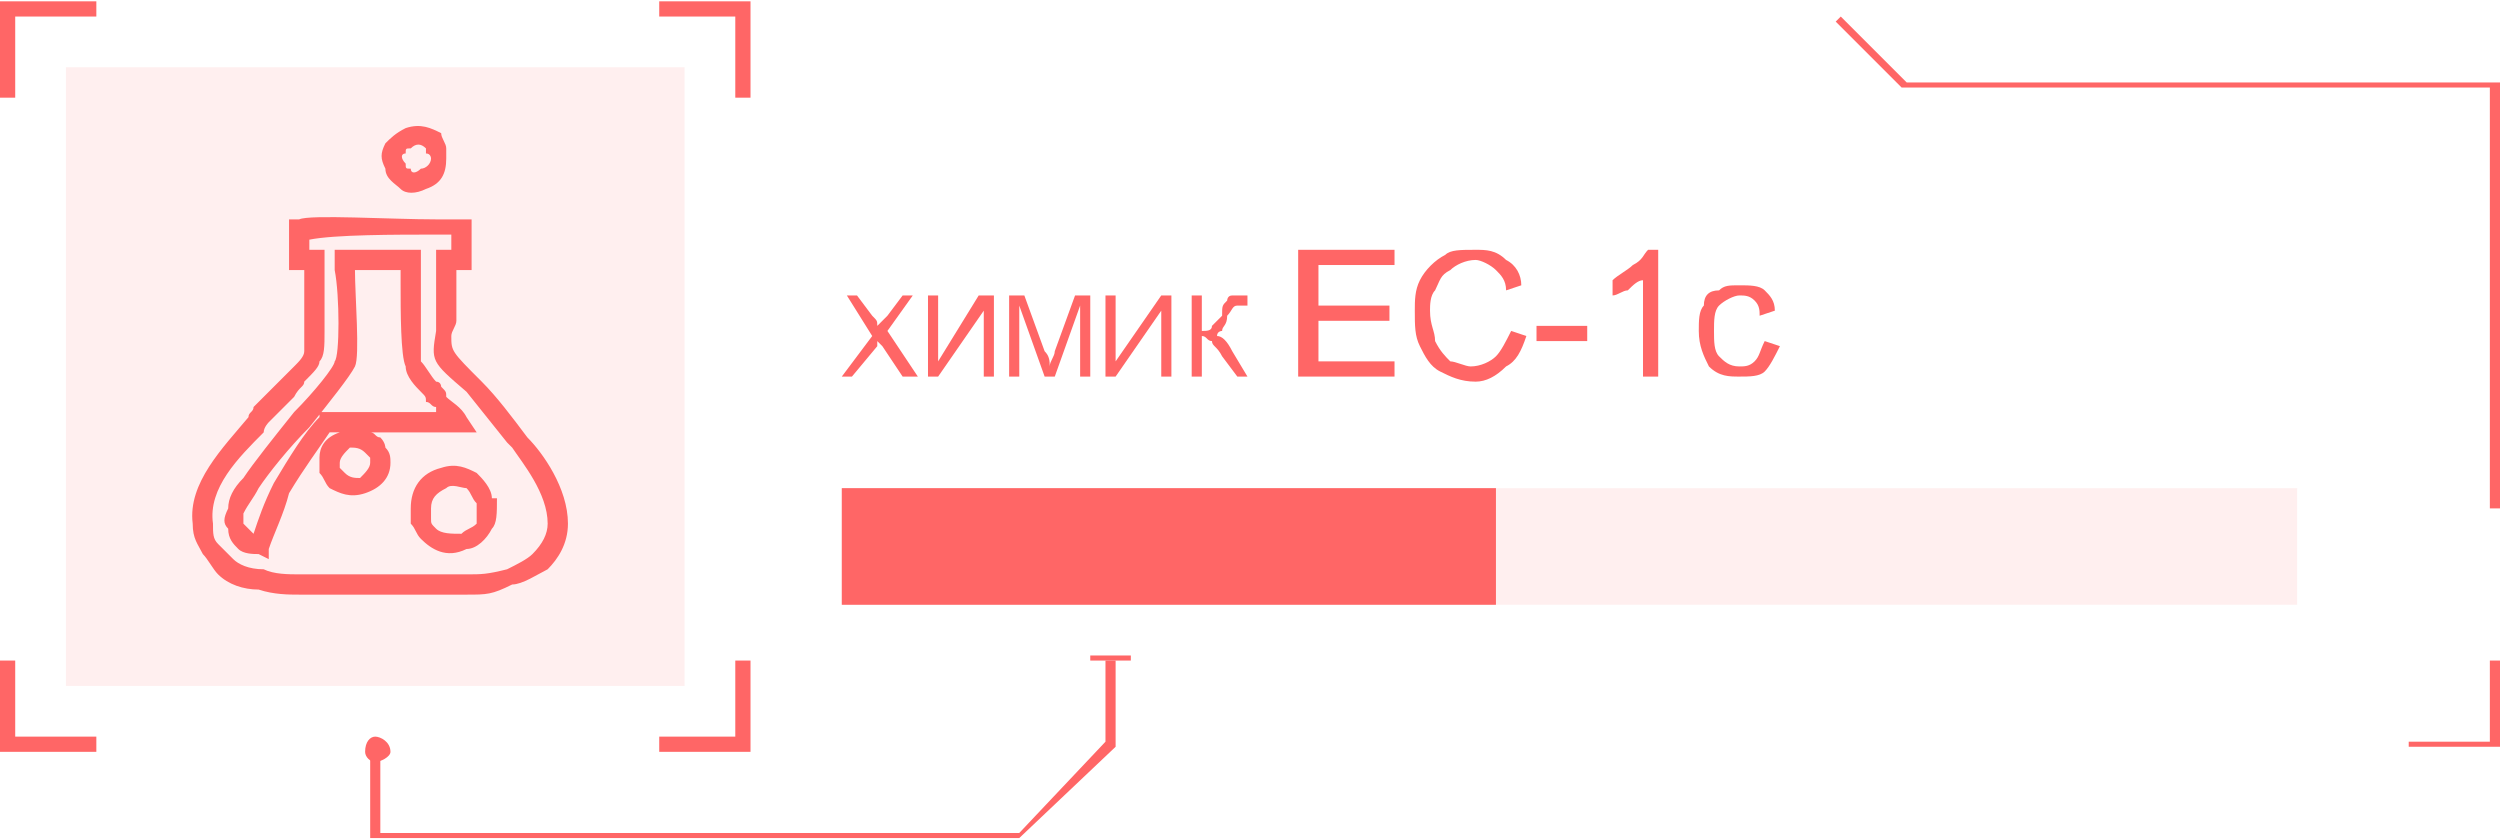 <?xml version="1.0" encoding="UTF-8"?>
<!DOCTYPE svg PUBLIC "-//W3C//DTD SVG 1.1//EN" "http://www.w3.org/Graphics/SVG/1.1/DTD/svg11.dtd">
<!-- Creator: CorelDRAW X7 -->
<svg xmlns="http://www.w3.org/2000/svg" xml:space="preserve" width="189.705mm" height="63.693mm" version="1.1" style="shape-rendering:geometricPrecision; text-rendering:geometricPrecision; image-rendering:optimizeQuality; fill-rule:evenodd; clip-rule:evenodd"
viewBox="0 0 493 165"
 xmlns:xlink="http://www.w3.org/1999/xlink">
 <defs>
  <style type="text/css">
   <![CDATA[
    .fil0 {fill:#FF6666;fill-rule:nonzero}
    .fil1 {fill:#FF6666;fill-rule:nonzero;fill-opacity:0.102}
   ]]>
  </style>
 </defs>
 <g id="Слой_x0020_1">
  <g id="_2192270632048">
   <polygon class="fil0" points="201,165 73,165 73,148 75,148 75,164 201,164 218,146 218,130 220,130 220,147 "/>
   <polygon class="fil0" points="223,130 215,130 215,129 223,129 "/>
   <path class="fil0" d="M74 150c-1,0 -2,-1 -2,-2 0,-2 1,-3 2,-3 1,0 3,1 3,3 0,1 -2,2 -3,2z"/>
   <polygon class="fil0" points="493,100 491,100 491,17 375,17 362,4 363,3 376,16 493,16 "/>
   <polygon class="fil0" points="493,147 475,147 475,146 491,146 491,130 493,130 "/>
   <polygon class="fil1" points="166,119 166,96 453,96 453,119 "/>
   <polygon class="fil0" points="166,119 166,96 295,96 295,119 "/>
   <g>
    <polygon class="fil1" points="135,135 13,135 13,13 135,13 "/>
    <polygon class="fil0" points="3,19 0,19 0,0 19,0 19,3 3,3 "/>
    <polygon class="fil0" points="148,19 145,19 145,3 130,3 130,0 148,0 "/>
    <polygon class="fil0" points="148,148 130,148 130,145 145,145 145,130 148,130 "/>
    <polygon class="fil0" points="19,148 0,148 0,130 3,130 3,145 19,145 "/>
    <g>
     <path class="fil0" d="M59 113l31 0c2,0 0,0 2,0 3,0 4,0 8,-1 2,-1 4,-2 5,-3 2,-2 3,-4 3,-6 0,-6 -5,-12 -7,-15l-1 -1 -8 -10c-7,-6 -7,-6 -6,-12 0,0 0,-1 0,-2l0 0 0 -14 3 0 0 -3 -3 0c-8,0 -20,0 -25,1l0 2 3 0 0 14c0,3 0,2 0,2 0,3 0,5 -1,6 0,1 -1,2 -3,4 0,1 -1,1 -2,3l0 0 -5 5c0,0 -1,1 -1,2 -5,5 -11,11 -10,18 0,2 0,3 1,4 1,1 2,2 3,3 1,1 3,2 6,2 2,1 5,1 7,1zm31 4l-31 0c-2,0 -5,0 -8,-1 -3,0 -6,-1 -8,-3 -1,-1 -2,-3 -3,-4 -1,-2 -2,-3 -2,-6 -1,-8 6,-15 11,-21 0,-1 1,-1 1,-2l5 -5 0 0c1,-1 2,-2 3,-3 1,-1 2,-2 2,-3 0,0 0,-2 0,-4 0,-2 0,1 0,-2l0 -10 -3 0 0 -10 2 0c2,-1 18,0 27,0 1,0 2,0 5,0l2 0 0 10 -3 0 0 10 0 0c0,1 -1,2 -1,3 0,3 0,3 6,9l0 0c3,3 6,7 9,11 3,3 8,10 8,17 0,4 -2,7 -4,9 -2,1 -5,3 -7,3 -4,2 -5,2 -9,2l0 0c-1,0 1,0 -2,0zm-21 -29c-1,1 -2,2 -2,3 0,0 0,0 0,1 0,0 1,1 1,1 1,1 2,1 3,1 1,-1 2,-2 2,-3 0,0 0,-1 0,-1 -1,-1 -1,-1 -1,-1 -1,-1 -2,-1 -3,-1zm-6 2c0,-2 1,-4 4,-5l-2 0c-2,3 -5,7 -8,12 -1,4 -3,8 -4,11l0 2 -2 -1c-1,0 -3,0 -4,-1 -1,-1 -2,-2 -2,-4l0 0c-1,-1 -1,-2 0,-4 0,-2 1,-4 3,-6 2,-3 6,-8 10,-13 4,-4 8,-9 8,-10 1,-1 1,-13 0,-18l0 -2 0 -2 17 0 0 2c0,1 0,3 0,5 0,5 0,13 0,15 1,1 2,3 3,4 1,0 1,1 1,1 1,1 1,1 1,2 1,1 3,2 4,4l2 3 -21 0c1,0 1,1 2,1 1,1 1,2 1,2 1,1 1,2 1,3 0,3 -2,5 -5,6 -3,1 -5,0 -7,-1 -1,-1 -1,-2 -2,-3 0,-1 0,-2 0,-3zm25 6c-2,1 -3,2 -3,4 0,0 0,1 0,2 0,1 0,1 1,2 1,1 3,1 5,1 1,-1 2,-1 3,-2 0,-1 0,-3 0,-4 0,0 0,0 0,0 -1,-1 -1,-2 -2,-3 -1,0 -3,-1 -4,0 0,0 0,0 0,0zm-7 4c0,-4 2,-7 6,-8 0,0 0,0 0,0 3,-1 5,0 7,1 1,1 3,3 3,5 0,0 1,0 1,0 0,3 0,5 -1,6 -1,2 -3,4 -5,4 -4,2 -7,0 -9,-2 -1,-1 -1,-2 -2,-3 0,-1 0,-2 0,-3zm-31 5c1,-3 2,-6 4,-10 3,-5 6,-10 9,-13l0 -1 23 0 0 -1c-1,0 -1,-1 -2,-1 0,-1 0,-1 -1,-2 -1,-1 -3,-3 -3,-5 -1,-2 -1,-11 -1,-16l0 -3 -9 0c0,5 1,17 0,19 -1,2 -5,7 -9,12 -4,4 -8,9 -10,12 -1,2 -2,3 -3,5 0,1 0,2 0,2 1,1 1,1 2,2 0,0 0,0 0,0z"/>
     <path class="fil0" d="M81 29c-1,0 -1,0 -1,1 -1,0 -1,1 0,2l0 0c0,1 0,1 1,1 0,1 1,1 2,0l0 0c1,0 2,-1 2,-2 0,0 0,-1 -1,-1 0,0 0,-1 0,-1 -1,-1 -2,-1 -3,0zm-5 -1c1,-1 2,-2 4,-3 3,-1 5,0 7,1 0,1 1,2 1,3 0,0 0,1 0,2 0,3 -1,5 -4,6 0,0 0,0 0,0 -2,1 -4,1 -5,0 -1,-1 -3,-2 -3,-4 0,0 0,0 0,0 -1,-2 -1,-3 0,-5z"/>
    </g>
   </g>
   <path class="fil0" d="M166 74l6 -8 -5 -8 2 0 3 4c1,1 1,1 1,2 1,-1 1,-1 2,-2l3 -4 2 0 -5 7 6 9 -3 0 -4 -6c0,0 0,0 -1,-1 0,1 0,1 0,1l-5 6 -2 0z"/>
   <polygon id="1" class="fil0" points="183,58 185,58 185,71 193,58 196,58 196,74 194,74 194,61 185,74 183,74 "/>
   <path id="2" class="fil0" d="M199 74l0 -16 3 0 4 11c1,1 1,2 1,3 0,-1 1,-2 1,-3l4 -11 3 0 0 16 -2 0 0 -14 -5 14 -2 0 -5 -14 0 14 -2 0z"/>
   <polygon id="3" class="fil0" points="218,58 220,58 220,71 229,58 231,58 231,74 229,74 229,61 220,74 218,74 "/>
   <path id="4" class="fil0" d="M235 58l2 0 0 7c1,0 2,0 2,-1 0,0 1,-1 2,-2 0,-2 0,-2 1,-3 0,0 0,-1 1,-1 1,0 1,0 2,0 1,0 1,0 1,0l0 2c0,0 0,0 0,0 -1,0 -1,0 -1,0 0,0 -1,0 -1,0 -1,0 -1,1 -2,2 0,2 -1,2 -1,3 0,0 -1,0 -1,1 1,0 2,1 3,3l3 5 -2 0 -3 -4c-1,-2 -2,-2 -2,-3 -1,0 -1,-1 -2,-1l0 8 -2 0 0 -16z"/>
   <polygon id="5" class="fil0" points="256,74 256,49 275,49 275,52 260,52 260,60 274,60 274,63 260,63 260,71 275,71 275,74 "/>
   <path id="6" class="fil0" d="M298 65l3 1c-1,3 -2,5 -4,6 -2,2 -4,3 -6,3 -3,0 -5,-1 -7,-2 -2,-1 -3,-3 -4,-5 -1,-2 -1,-4 -1,-7 0,-2 0,-4 1,-6 1,-2 3,-4 5,-5 1,-1 3,-1 6,-1 2,0 4,0 6,2 2,1 3,3 3,5l-3 1c0,-2 -1,-3 -2,-4 -1,-1 -3,-2 -4,-2 -2,0 -4,1 -5,2 -2,1 -2,2 -3,4 -1,1 -1,3 -1,4 0,3 1,4 1,6 1,2 2,3 3,4 1,0 3,1 4,1 2,0 4,-1 5,-2 1,-1 2,-3 3,-5z"/>
   <polygon id="7" class="fil0" points="303,67 303,64 313,64 313,67 "/>
   <path id="8" class="fil0" d="M327 74l-3 0 0 -19c-1,0 -2,1 -3,2 -1,0 -2,1 -3,1l0 -3c1,-1 3,-2 4,-3 2,-1 2,-2 3,-3l2 0 0 25z"/>
   <path id="9" class="fil0" d="M348 67l3 1c-1,2 -2,4 -3,5 -1,1 -3,1 -5,1 -2,0 -4,0 -6,-2 -1,-2 -2,-4 -2,-7 0,-2 0,-4 1,-5 0,-2 1,-3 3,-3 1,-1 2,-1 4,-1 2,0 4,0 5,1 1,1 2,2 2,4l-3 1c0,-1 0,-2 -1,-3 -1,-1 -2,-1 -3,-1 -1,0 -3,1 -4,2 -1,1 -1,3 -1,5 0,2 0,4 1,5 1,1 2,2 4,2 1,0 2,0 3,-1 1,-1 1,-2 2,-4z"/>
  </g>
 </g>
</svg>
